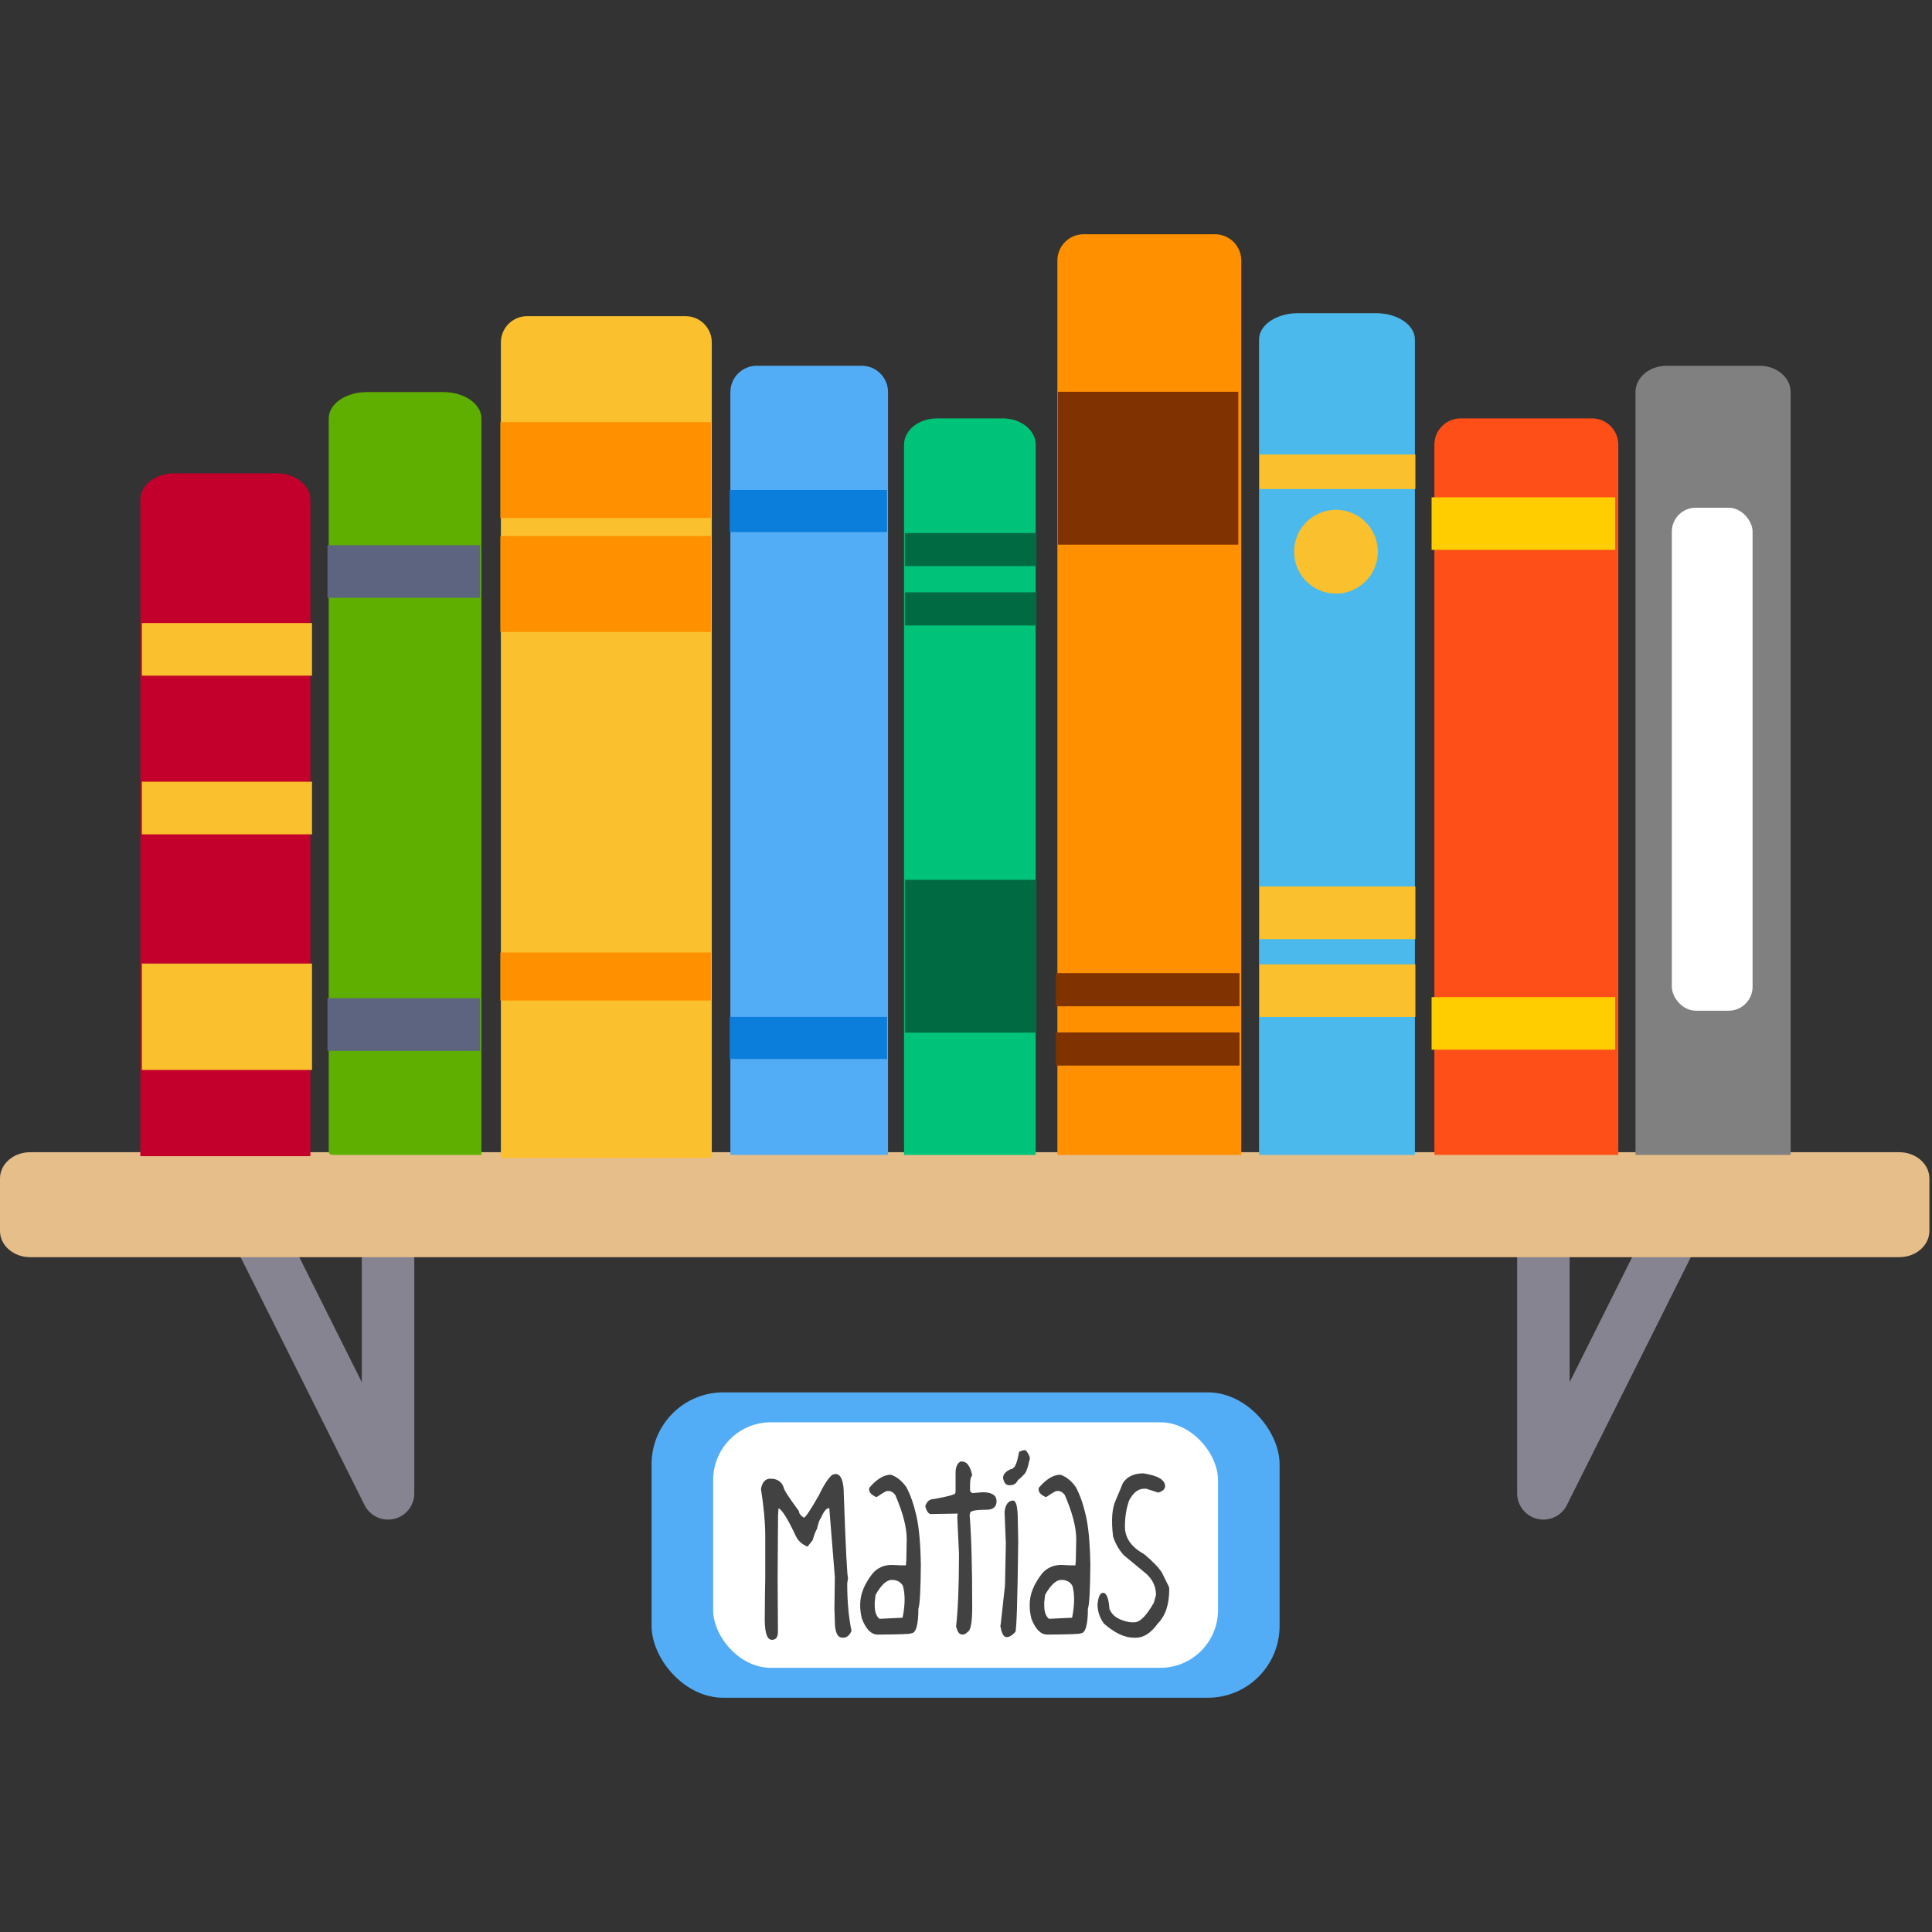 <?xml version="1.0" encoding="UTF-8"?>
<!-- Created with Inkscape (http://www.inkscape.org/) -->
<svg width="512" height="512" version="1.1" viewBox="0 0 135.467 135.467" xmlns="http://www.w3.org/2000/svg" xmlns:cc="http://creativecommons.org/ns#" xmlns:dc="http://purl.org/dc/elements/1.1/" xmlns:rdf="http://www.w3.org/1999/02/22-rdf-syntax-ns#">
 <rect x="0" y="0" width="135.467" height="135.467" fill="#333333" stroke="none"/>
 <g transform="translate(-142.18,40.802)">
  <rect x="142.18" y="-40.802" width="135.467" height="135.467" ry="0" opacity="0" stroke-width=".882"/>
  <g transform="matrix(.23 0 0 .23 150.989 -38.262)">
   <path d="m80 452.219c-2.977 0-5.781-1.668-7.156-4.422l-40-80c-1.977-3.953-0.375-8.758 3.578-10.734 3.945-1.969 8.758-0.375 10.734 3.578l24.844 49.691v-46.113c0-4.418 3.578-8 8-8s8 3.582 8 8v80c0 3.711-2.555 6.934-6.164 7.785-0.609 0.145-1.227 0.215-1.836 0.215z" fill="#868491"/>
  </g>
  <g transform="matrix(.23 0 0 .23 150.989 -38.262)">
   <path d="m432.219 452.219c-0.609 0-1.227-0.07-1.836-0.215-3.609-0.852-6.164-4.074-6.164-7.785v-80c0-4.418 3.578-8 8-8s8 3.582 8 8v46.113l24.844-49.691c1.984-3.953 6.781-5.547 10.734-3.578 3.953 1.977 5.555 6.781 3.578 10.734l-40 80c-1.375 2.754-4.18 4.422-7.156 4.422z" fill="#868491"/>
  </g>
  <g transform="matrix(.264 0 0 .23 142.18 -38.262)">
   <path d="m504.438 372.219h-496.438c-4.418 0-8-3.582-8-8v-16c0-4.418 3.582-8 8-8h496.438c4.418 0 8 3.582 8 8v16c0 4.418-3.582 8-8 8z" fill="#e6be8a"/>
  </g>
  <g transform="matrix(.869 0 0 .87 -82.673 -26.06)">
   <g transform="translate(224.853)">
    <g transform="matrix(.265 0 0 .265 49.993 -14.023)">
     <path d="m424 116.219h-40c-4.418 0-8 3.582-8 8v216h56v-216c0-4.418-3.582-8-8-8z" fill="#ff4f19"/>
    </g>
    <g transform="matrix(.529 0 0 .265 -64.307 -14.023)">
     <rect x="404" y="140.219" width="28" height="16" fill="#ffcd00"/>
    </g>
    <g transform="matrix(.529 0 0 .265 -64.307 -14.023)">
     <rect x="404" y="292.219" width="28" height="16" fill="#ffcd00"/>
    </g>
   </g>
   <g transform="translate(232.644)">
    <g transform="matrix(.265 0 0 .265 36.84 -13.782)" fill="#fbc02d">
     <path d="m168.219 84.219h-48.219c-4.418 0-8 3.582-8 8v248h64.219v-248c0-4.418-3.582-8-8-8z" fill="#fbc02d"/>
    </g>
    <g fill="#ff9100">
     <g transform="matrix(.531 0 0 .483 7.004 -35.191)">
      <rect x="112" y="108.219" width="32" height="16" fill="#ff9100"/>
     </g>
     <g transform="matrix(.531 0 0 .242 7.004 33.633)">
      <rect x="112" y="108.219" width="32" height="16" fill="#ff9100"/>
     </g>
     <g transform="matrix(.531 0 0 .483 7.004 -26.011)">
      <rect x="112" y="108.219" width="32" height="16" fill="#ff9100"/>
     </g>
    </g>
   </g>
   <g transform="translate(236.315)">
    <g transform="matrix(.265 0 0 .265 34.727 -14.023)" fill="#53adf6">
     <path d="m216 100.219h-32c-4.418 0-8 3.582-8 8v232h48v-232c0-4.418-3.582-8-8-8z" fill="#53adf6"/>
    </g>
    <g transform="matrix(.397 0 0 .212 36.843 -.4)" fill="#0b7edb">
     <rect x="112" y="108.219" width="32" height="16" fill="#0b7edb"/>
    </g>
    <g transform="matrix(.397 0 0 .212 36.843 42.069)" fill="#0b7edb">
     <rect x="112" y="108.219" width="32" height="16" fill="#0b7edb"/>
    </g>
   </g>
   <g transform="translate(231.308)">
    <g transform="matrix(.385 0 0 .265 23.165 -14.023)" fill="#5eaf00">
     <path d="m104 108.219h-16c-4.418 0-8 3.582-8 8v223.125c0 0.483 0.392 0.875 0.875 0.875h31.125v-224c0-4.418-3.582-8-8-8z" fill="#5eaf00"/>
    </g>
    <g transform="matrix(.77 0 0 .265 -143.256 -10.162)">
     <rect x="256" y="140.219" width="16" height="16" fill="#5d647f"/>
    </g>
    <g transform="matrix(.77 0 0 .265 -143.256 26.348)">
     <rect x="256" y="140.219" width="16" height="16" fill="#5d647f"/>
    </g>
   </g>
   <g transform="translate(223.582)">
    <g transform="matrix(.265 0 0 .265 44.164 -14.023)">
     <path d="m336 60.219h-40c-4.418 0-8 3.582-8 8v272h56v-272c0-4.418-3.582-8-8-8z" fill="#ff9100"/>
    </g>
    <g fill="#803300">
     <g transform="matrix(.455 0 0 .77 69.564 -68.698)">
      <rect x="112" y="108.219" width="32" height="16" fill="#803300"/>
     </g>
     <g transform="matrix(.463 0 0 .167 68.506 43.411)">
      <rect x="112" y="108.219" width="32" height="16" fill="#803300"/>
     </g>
     <g transform="matrix(.463 0 0 .167 68.506 48.192)">
      <rect x="112" y="108.219" width="32" height="16" fill="#803300"/>
     </g>
    </g>
   </g>
   <g transform="translate(223.335)">
    <g transform="matrix(.332 0 0 .265 23.366 -14.023)">
     <path d="m280 116.219h-16c-4.418 0-8 3.582-8 8v216h32v-216c0-4.418-3.582-8-8-8z" fill="#00c37a"/>
    </g>
    <g fill="#006b43">
     <g transform="matrix(.332 0 0 .77 71.238 -29.366)">
      <rect x="112" y="108.219" width="32" height="16" fill="#006b43"/>
     </g>
     <g transform="matrix(.332 0 0 .167 71.238 7.939)">
      <rect x="112" y="108.219" width="32" height="16" fill="#006b43"/>
     </g>
     <g transform="matrix(.332 0 0 .167 71.238 12.721)">
      <rect x="112" y="108.219" width="32" height="16" fill="#006b43"/>
     </g>
    </g>
   </g>
   <g transform="translate(231.167)">
    <path d="m49.881 21.201h-8.232c-1.515 0-2.744 0.948-2.744 2.117v52.917h13.72v-52.917c0-1.169-1.229-2.117-2.744-2.117z" fill="#c3002b" stroke-width=".301"/>
    <g fill="#fbc02d">
     <g transform="matrix(.858 0 0 .265 -180.619 -3.889)">
      <g fill="#fbc02d">
       <rect x="256" y="140.219" width="16" height="16" fill="#fbc02d"/>
      </g>
     </g>
     <g transform="matrix(.858 0 0 .265 -180.619 8.9)">
      <g fill="#fbc02d">
       <rect x="256" y="140.219" width="16" height="16" fill="#fbc02d"/>
      </g>
     </g>
     <g transform="matrix(.858 0 0 .536 -180.619 -14.445)">
      <g fill="#fbc02d">
       <rect x="256" y="140.219" width="16" height="16" fill="#fbc02d"/>
      </g>
     </g>
    </g>
   </g>
   <g transform="translate(219.785)">
    <g transform="matrix(.393 0 0 .265 5.362 -14.023)">
     <path d="m368 84.219h-16c-4.418 0-8 3.582-8 8v248h32v-248c0-4.418-3.582-8-8-8z" fill="#4bb9ec"/>
    </g>
    <g fill="#fbc02d">
     <g transform="matrix(.786 0 0 .265 -60.623 23.62)">
      <g fill="#fbc02d">
       <rect x="256" y="140.219" width="16" height="16" fill="#fbc02d"/>
      </g>
     </g>
     <g transform="matrix(.786 0 0 .265 -60.623 17.346)">
      <g fill="#fbc02d">
       <rect x="256" y="140.219" width="16" height="16" fill="#fbc02d"/>
      </g>
     </g>
     <circle cx="146.761" cy="27.521" r="3.378"/>
     <g transform="matrix(.786 0 0 .174 -60.623 -4.713)">
      <g fill="#fbc02d">
       <rect x="256" y="140.219" width="16" height="16" fill="#fbc02d"/>
      </g>
     </g>
    </g>
   </g>
   <g transform="translate(220.067)">
    <g transform="matrix(.313 0 0 .265 35.43 -14.023)" fill="#808080">
     <path d="m464 100.219h-24c-4.418 0-8 3.582-8 8v232h40v-232c0-4.418-3.582-8-8-8z" fill="#808080"/>
    </g>
    <rect x="173.578" y="23.974" width="6.515" height="40.539" ry="1.93" fill="#fff"/>
   </g>
  </g>
  <g transform="matrix(.869 0 0 .87 83.86 -26.06)">
   <rect x="119.686" y="95.272" width="50.673" height="24.613" ry="5.791" fill="#53adf6"/>
   <rect x="124.654" y="97.685" width="40.737" height="19.787" ry="4.656" fill="#fff"/>
  </g>
  <g transform="matrix(.869 0 0 .87 -62.436 -53.708)" fill="#424242">
   <g stroke-width=".265" style="font-feature-settings:normal;font-variant-caps:normal;font-variant-ligatures:normal;font-variant-numeric:normal" aria-label="Matias">
    <path d="m302.856 133.629q0.689 0 0.689 1.654 0.241 6.718 0.345 6.718l-0.069 0.448q0 2.17 0.345 3.824-0.224 0.551-0.689 0.551h-0.034q-0.62 0-0.62-1.344l-0.034-0.999 0.034-2.549-0.448-5.547h-0.035q-0.31 0-0.655 0.827-0.121 0.069-0.31 0.861-0.155 0.241-0.345 0.896l-0.413 0.517q-0.646-0.267-0.93-0.827-0.887-1.903-1.344-2.239h-0.069l-0.034 0.551-0.034 5.03 0.026 4.341q0 0.655-0.482 0.655-0.655 0-0.577-2.136v-0.035q0-1.042 0.034-2.825v-3.411q0-1.542-0.345-3.755 0.155-0.827 0.758-0.827 0.818 0 1.068 0.689 0 0.258 1.24 1.929 0 0.267 0.379 0.517h0.034q0.207-0.069 1.171-1.757 0.629-1.309 1.102-1.688z" style="font-feature-settings:normal;font-variant-caps:normal;font-variant-ligatures:normal;font-variant-numeric:normal"/>
    <path d="m307.351 133.69q0.715 0.25 1.24 0.999 0.482 0.887 0.801 2.265 0.327 1.378 0.37 4.005-0.026 3.109-0.198 3.514 0 1.998-0.586 1.998 0 0.086-2.696 0.103-0.775 0-1.275-1.275-0.138-0.568-0.138-0.999v-0.172q0-1.197 0.999-2.48 0.603-0.689 1.55-0.689l0.758 0.035h0.379l0.034-0.379 0.034-1.723q0-1.447-0.93-3.583-0.258-0.31-0.517-0.31h-0.138q-0.103 0-0.827 0.482h-0.069q-0.551-0.258-0.551-0.586v-0.138q0.904-1.068 1.757-1.068zm-1.309 10.266v0.276q0 0.767 0.379 1.068h0.069q1.766-0.077 1.8-0.086 0.31-1.542 0.026-2.567-0.276-0.482-0.896-0.482-0.629 0-1.309 1.206z" style="font-feature-settings:normal;font-variant-caps:normal;font-variant-ligatures:normal;font-variant-numeric:normal"/>
    <path d="m312.976 132.622h0.103q0.586 0 0.827 1.102-0.172 0.224-0.172 0.723v0.551q0.069 0.121 0.207 0.172l0.792-0.069q1.137 0 1.137 0.723 0 0.689-0.827 0.689-1.309 0-1.309 0.276l-0.034 0.172q0.207 2.48 0.207 7.441 0 1.8-0.379 1.964-0.189 0.207-0.413 0.207-0.353 0-0.482-0.586h-0.034q0.241-2.067 0.241-5.926l-0.138-2.963 0.035-0.276h-0.035l-2.102 0.035h-0.034q-0.267 0-0.448-0.62 0.181-0.586 0.689-0.586 1.576-0.284 1.723-0.448l0.034-0.138v-1.516q0-0.723 0.413-0.93z" style="font-feature-settings:normal;font-variant-caps:normal;font-variant-ligatures:normal;font-variant-numeric:normal"/>
    <path d="m317.084 133.225q0.379 0 0.586 0.689-0.172 0.62-0.689 0.62h-0.103q-0.379 0-0.482-0.586 0-0.448 0.655-0.723zm0.121 2.549q0.379 0 0.379 1.585l0.035 1.688q-0.086 7.321-0.241 7.321-0.379 0.413-0.689 0.413-0.379 0-0.517-0.965l0.034-0.034v-0.035l0.345-3.135 0.069-3.376-0.103-2.567q0.121-0.896 0.689-0.896z" style="font-feature-settings:normal;font-variant-caps:normal;font-variant-ligatures:normal;font-variant-numeric:normal"/>
    <path d="m321.028 133.69q0.715 0.25 1.24 0.999 0.482 0.887 0.801 2.265 0.327 1.378 0.37 4.005-0.026 3.109-0.198 3.514 0 1.998-0.586 1.998 0 0.086-2.696 0.103-0.775 0-1.275-1.275-0.138-0.568-0.138-0.999v-0.172q0-1.197 0.999-2.48 0.603-0.689 1.55-0.689l0.758 0.035h0.379l0.034-0.379 0.034-1.723q0-1.447-0.93-3.583-0.258-0.31-0.517-0.31h-0.138q-0.103 0-0.827 0.482h-0.069q-0.551-0.258-0.551-0.586v-0.138q0.904-1.068 1.757-1.068zm-1.309 10.266v0.276q0 0.767 0.379 1.068h0.069q1.766-0.077 1.8-0.086 0.31-1.542 0.026-2.567-0.276-0.482-0.896-0.482-0.629 0-1.309 1.206z" style="font-feature-settings:normal;font-variant-caps:normal;font-variant-ligatures:normal;font-variant-numeric:normal"/>
    <path d="m327.712 133.578q1.757 0.267 1.757 1.034 0 0.353-0.551 0.517l-0.965-0.31h-0.172q-0.715 0-1.206 0.93-0.345 0.93-0.345 2.136 0 1.352 1.55 2.205 1.102 0.93 1.447 1.516l0.543 1.102 0.034 0.155v0.069q0 1.826-0.93 2.756-0.818 1.137-1.757 1.137h-0.172q-1.111 0-2.412-1.137-0.517-0.723-0.517-1.55 0.095-0.93 0.448-0.93 0.422 0 0.517 1.309 0.25 0.594 0.93 0.861 0.568 0.207 0.861 0.207h0.207q0.689 0 1.585-1.585l0.172-0.62q0-0.999-0.784-1.705l-1.791-1.481q-0.612-0.646-0.896-1.55v-0.034q-0.215-1.852 0.189-2.791 0.405-0.939 0.603-1.447 0.508-0.792 1.654-0.792z" style="font-feature-settings:normal;font-variant-caps:normal;font-variant-ligatures:normal;font-variant-numeric:normal"/>
   </g>
   <g transform="rotate(31.005,337.285,88.642)" style="font-feature-settings:normal;font-variant-caps:normal;font-variant-ligatures:normal;font-variant-numeric:normal" aria-label="'">
    <path d="m343.156 135.386q0.655 0.25 0.655 0.551 0.241 0.672 0.241 1.034-0.25 1.378-0.827 1.378-0.448-0.086-0.448-0.413l0.276-0.965v-0.069q0-0.319-0.31-1.137 0.258-0.379 0.413-0.379z" fill="#424242" stroke-width=".265" style="font-feature-settings:normal;font-variant-caps:normal;font-variant-ligatures:normal;font-variant-numeric:normal"/>
   </g>
  </g>
 </g>
</svg>

